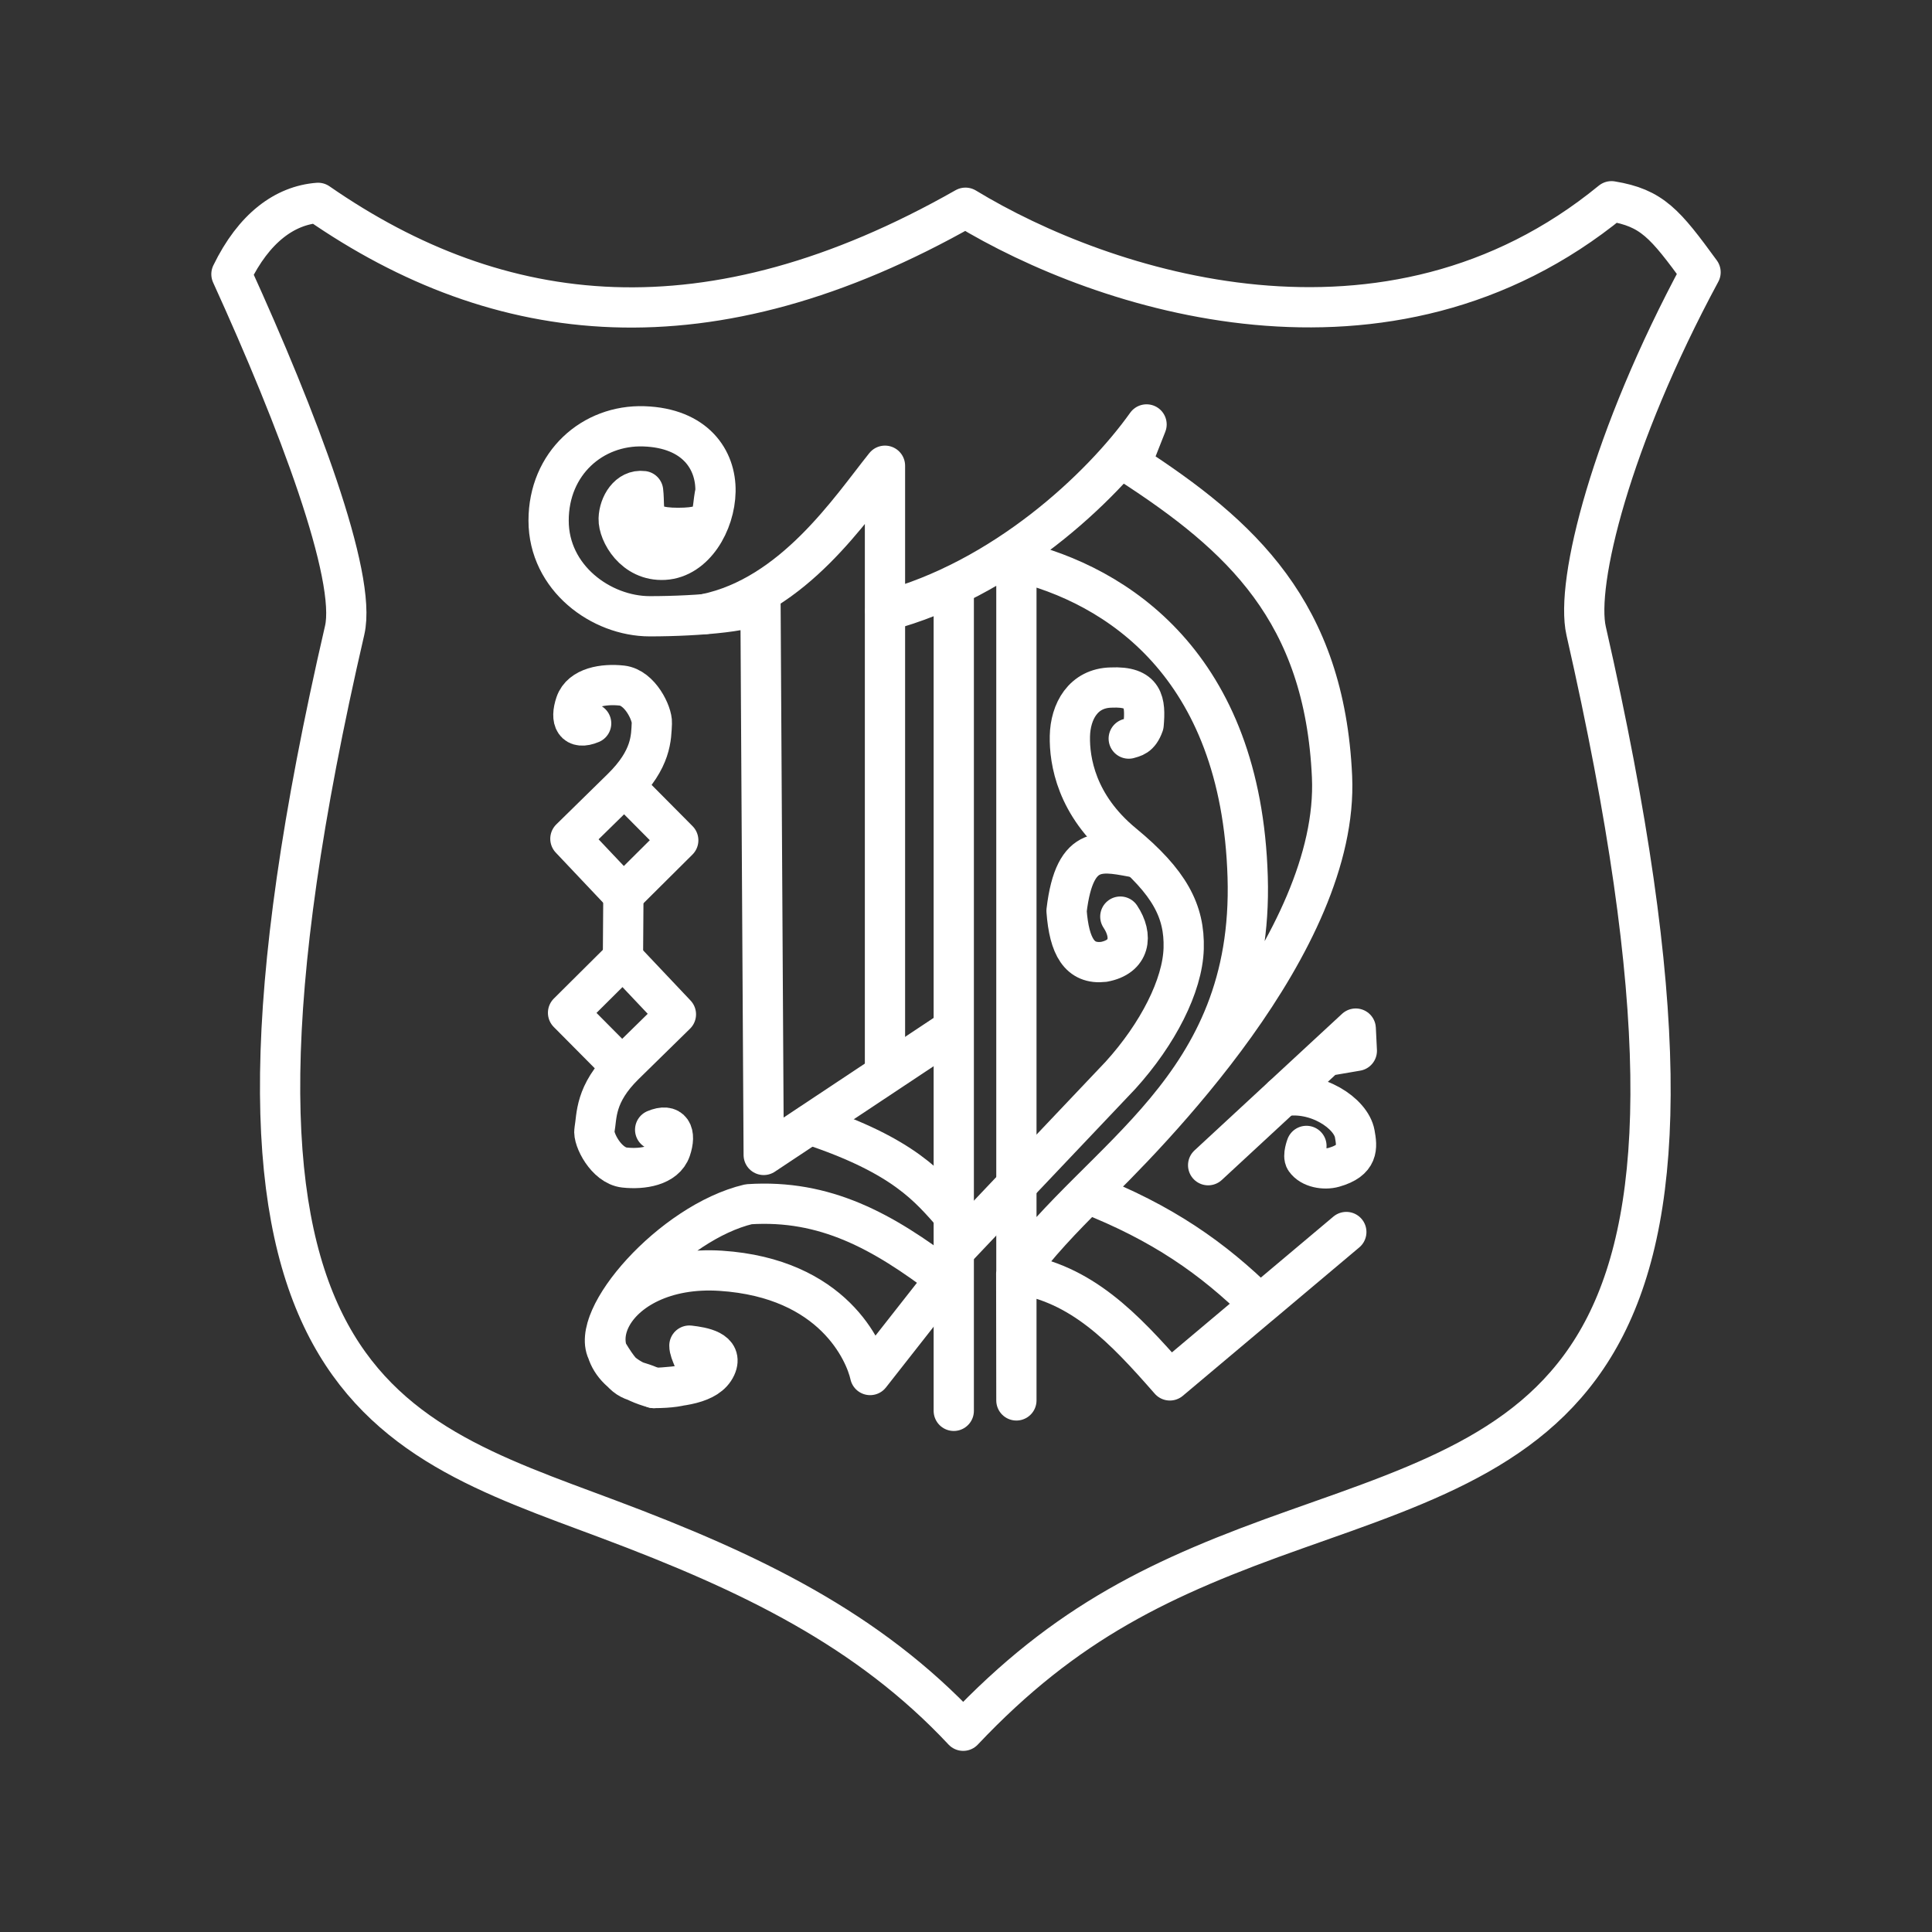 <?xml version="1.0" encoding="UTF-8" standalone="no"?>
<svg
   xmlns:dc="http://purl.org/dc/elements/1.1/"
   xmlns:cc="http://creativecommons.org/ns#"
   xmlns:rdf="http://www.w3.org/1999/02/22-rdf-syntax-ns#"
   xmlns:svg="http://www.w3.org/2000/svg"
   xmlns="http://www.w3.org/2000/svg"
   xmlns:sodipodi="http://sodipodi.sourceforge.net/DTD/sodipodi-0.dtd"
   xmlns:inkscape="http://www.inkscape.org/namespaces/inkscape"
   viewBox="0 0 48 48"
   version="1.1"
   id="svg2289"
   sodipodi:docname="naroth.svg"
   inkscape:version="1.0.1 (3bc2e813f5, 2020-09-07)">
  <rect x="0" y="0" width="48" height="48" fill="#333333" stroke="none"/>
  <sodipodi:namedview
     pagecolor="#5a5a5a"
     bordercolor="#666666"
     borderopacity="1"
     objecttolerance="10"
     gridtolerance="10"
     guidetolerance="10"
     inkscape:pageopacity="0"
     inkscape:pageshadow="2"
     inkscape:window-width="3840"
     inkscape:window-height="2096"
     id="namedview2291"
     showgrid="false"
     inkscape:zoom="16"
     inkscape:cx="18.350654"
     inkscape:cy="23.496006"
     inkscape:window-x="0"
     inkscape:window-y="27"
     inkscape:window-maximized="1"
     inkscape:current-layer="svg2289"
     inkscape:document-rotation="0"
     showguides="true"
     inkscape:guide-bbox="true" />
  <defs
     id="defs2285">
    <style
       id="style2283">.a{fill:none;stroke:#fff;stroke-linecap:round;stroke-linejoin:round;}</style>
  </defs>
  <path
     style="fill:none;stroke:#ffffff;stroke-width:1;stroke-linecap:round;stroke-linejoin:round;stroke-miterlimit:4;stroke-dasharray:none;stroke-opacity:1"
     d="m 21.996,15.18 c 2.923,-0.775 5.351,-3.035 6.49,-4.635 l -0.39,0.988 c 2.734,1.774 4.813,3.661 4.998,7.764 0.185,4.103 -4.569,8.891 -6.077,10.354 1.853,0.726 3.116,1.606 4.287,2.763 l 2.145,-1.805 -4.384,3.687 c -1.152,-1.316 -2.2,-2.417 -3.817,-2.655 l 0.004,3.152 V 13.938 c 2.491,0.594 5.587,2.576 5.746,7.848 0.159,5.272 -3.672,6.954 -5.75,9.853"
     id="path3625"
     sodipodi:nodetypes="ccczccccccczc" />
  <path
     style="fill:none;stroke:#ffffff;stroke-width:1;stroke-linecap:round;stroke-linejoin:round;stroke-miterlimit:4;stroke-dasharray:none;stroke-opacity:1"
     d="M 23.696,14.556 V 35.052"
     id="path3627"
     sodipodi:nodetypes="cc" />
  <path
     style="fill:none;stroke:#ffffff;stroke-width:1;stroke-linecap:round;stroke-linejoin:round;stroke-miterlimit:4;stroke-dasharray:none;stroke-opacity:1"
     d="m 23.573,25.639 -4.599,3.055 -0.08,-13.77 c -0.016,0.259 -1.541,0.387 -2.75,0.387 -1.209,0 -2.514,-0.952 -2.514,-2.377 0,-1.425 1.092,-2.385 2.368,-2.342 1.276,0.043 1.792,0.828 1.778,1.615 -0.014,0.787 -0.521,1.658 -1.273,1.701 -0.751,0.043 -1.142,-0.673 -1.132,-1.019 0.01,-0.347 0.247,-0.734 0.607,-0.688 0.061,0.511 -0.142,0.914 0.866,0.914 1.008,0 0.803,-0.331 0.932,-0.907"
     id="path3629"
     sodipodi:nodetypes="ccczzzzzzczc" />
  <path
     style="fill:none;stroke:#ffffff;stroke-width:1;stroke-linecap:round;stroke-linejoin:round;stroke-miterlimit:4;stroke-dasharray:none;stroke-opacity:1"
     d="m 17.527,15.254 c 2.188,-0.453 3.6,-2.61 4.46,-3.683 v 15.033"
     id="path3631"
     sodipodi:nodetypes="ccc" />
  <path
     style="fill:none;stroke:#ffffff;stroke-width:1;stroke-linecap:round;stroke-linejoin:round;stroke-miterlimit:4;stroke-dasharray:none;stroke-opacity:1"
     d="m 20.122,27.939 c 2.346,0.774 2.967,1.564 3.579,2.255"
     id="path3633"
     sodipodi:nodetypes="cc" />
  <path
     style="fill:none;stroke:#ffffff;stroke-width:1;stroke-linecap:round;stroke-linejoin:round;stroke-miterlimit:4;stroke-dasharray:none;stroke-opacity:1"
     d="m 16.245,34.485 c 1.661,-0.003 0.88,-0.699 0.883,-1.054 0.326,0.038 0.844,0.124 0.659,0.527 -0.199,0.433 -0.899,0.494 -1.542,0.527 z"
     id="path3635"
     sodipodi:nodetypes="ccsc" />
  <path
     style="fill:none;stroke:#ffffff;stroke-width:1;stroke-linecap:round;stroke-linejoin:round;stroke-miterlimit:4;stroke-dasharray:none;stroke-opacity:1"
     d="m 16.245,34.485 c -0.56,-0.275 -0.634,-0.033 -1.139,-0.876 -0.505,-0.842 1.586,-3.237 3.494,-3.69 1.902,-0.125 3.334,0.67 4.892,1.856 l -1.874,2.387 c -0.127,-0.577 -0.917,-2.408 -3.712,-2.59 -2.795,-0.182 -3.918,2.302 -1.66,2.913 z"
     id="path3637"
     sodipodi:nodetypes="czccczc" />
  <path
     style="fill:none;stroke:#ffffff;stroke-width:1;stroke-linecap:round;stroke-linejoin:round;stroke-miterlimit:4;stroke-dasharray:none;stroke-opacity:1"
     d="m 23.699,31.081 4.141,-4.368 c 0.927,-1.023 1.541,-2.225 1.568,-3.147 0.027,-0.922 -0.346,-1.647 -1.507,-2.604 -1.161,-0.957 -1.333,-2.063 -1.32,-2.672 0.013,-0.61 0.328,-1.195 1.027,-1.208 0.817,-0.038 0.853,0.367 0.805,0.92 -0.108,0.307 -0.258,0.311 -0.37,0.348"
     id="path3639"
     sodipodi:nodetypes="cczzzccc" />
  <path
     style="fill:none;stroke:#ffffff;stroke-width:1;stroke-linecap:round;stroke-linejoin:round;stroke-miterlimit:4;stroke-dasharray:none;stroke-opacity:1"
     d="m 28.298,21.318 c -0.887,-0.156 -1.595,-0.421 -1.8,1.312 0.066,0.889 0.325,1.336 0.926,1.267 0.655,-0.121 0.73,-0.643 0.41,-1.124"
     id="path3641"
     sodipodi:nodetypes="cccc" />
  <path
     style="fill:none;stroke:#ffffff;stroke-width:1;stroke-linecap:round;stroke-linejoin:round;stroke-miterlimit:4;stroke-dasharray:none;stroke-opacity:1"
     d="m 14.687,17.972 c -0.403,0.169 -0.526,-0.083 -0.387,-0.492 0.14,-0.409 0.699,-0.497 1.151,-0.447 0.451,0.05 0.756,0.696 0.744,0.93 -0.018,0.355 -0,0.892 -0.748,1.625 l -1.276,1.251 1.317,1.393 1.363,-1.355 -1.34,-1.35"
     id="path3643"
     sodipodi:nodetypes="czzsscccc" />
  <path
     style="fill:none;stroke:#ffffff;stroke-width:1;stroke-linecap:round;stroke-linejoin:round;stroke-miterlimit:4;stroke-dasharray:none;stroke-opacity:1"
     d="m 16.277,28.068 c 0.403,-0.169 0.526,0.083 0.387,0.492 -0.14,0.409 -0.699,0.497 -1.151,0.447 -0.451,-0.05 -0.785,-0.709 -0.744,-0.93 0.065,-0.349 0,-0.892 0.748,-1.625 l 1.276,-1.251 -1.317,-1.393 -1.363,1.355 1.342,1.352"
     id="path3643-9"
     sodipodi:nodetypes="czzsscccc" />
  <path
     style="fill:none;stroke:#ffffff;stroke-width:1;stroke-linecap:round;stroke-linejoin:round;stroke-miterlimit:4;stroke-dasharray:none;stroke-opacity:1"
     d="m 15.488,22.232 -0.011,1.577"
     id="path3660"
     sodipodi:nodetypes="cc" />
  <path
     style="fill:none;stroke:#ffffff;stroke-width:1;stroke-linecap:round;stroke-linejoin:round;stroke-miterlimit:4;stroke-dasharray:none;stroke-opacity:1"
     d="m 30.016,28.949 3.667,-3.394 0.027,0.552 -0.759,0.13"
     id="path3662"
     sodipodi:nodetypes="cccc" />
  <path
     style="fill:none;stroke:#ffffff;stroke-width:1;stroke-linecap:round;stroke-linejoin:round;stroke-miterlimit:4;stroke-dasharray:none;stroke-opacity:1"
     d="m 31.866,27.238 c 0.841,-0.149 1.7,0.418 1.792,0.93 0.061,0.334 0.1,0.658 -0.52,0.834 -0.236,0.067 -0.569,0.01 -0.709,-0.191 -0.065,-0.093 0.029,-0.341 0.029,-0.341"
     id="path3664"
     sodipodi:nodetypes="cssac" />
  <path
     style="fill:none;stroke:#ffffff;stroke-width:1;stroke-linecap:round;stroke-linejoin:round;stroke-miterlimit:4;stroke-dasharray:none;stroke-opacity:1"
     d="M 23.987,5.161 C 17.602,8.789 12.405,8.16 7.902,5.04 7.076,5.104 6.31,5.659 5.75,6.812 7.396,10.424 8.873,14.321 8.563,15.66 4.256,34.278 9.365,35.59 15.108,37.741 c 3.548,1.329 6.463,2.738 8.822,5.259 2.565,-2.714 4.934,-3.824 8.269,-5.004 C 38.848,35.645 43.647,34.306 39.407,15.674 39.137,14.486 40.019,10.902 42.25,6.764 41.364,5.55 41.045,5.166 40.037,5 34.466,9.564 27.41,7.24 23.987,5.161 Z"
     id="path3666"
     sodipodi:nodetypes="cccsscssccc" />
</svg>
